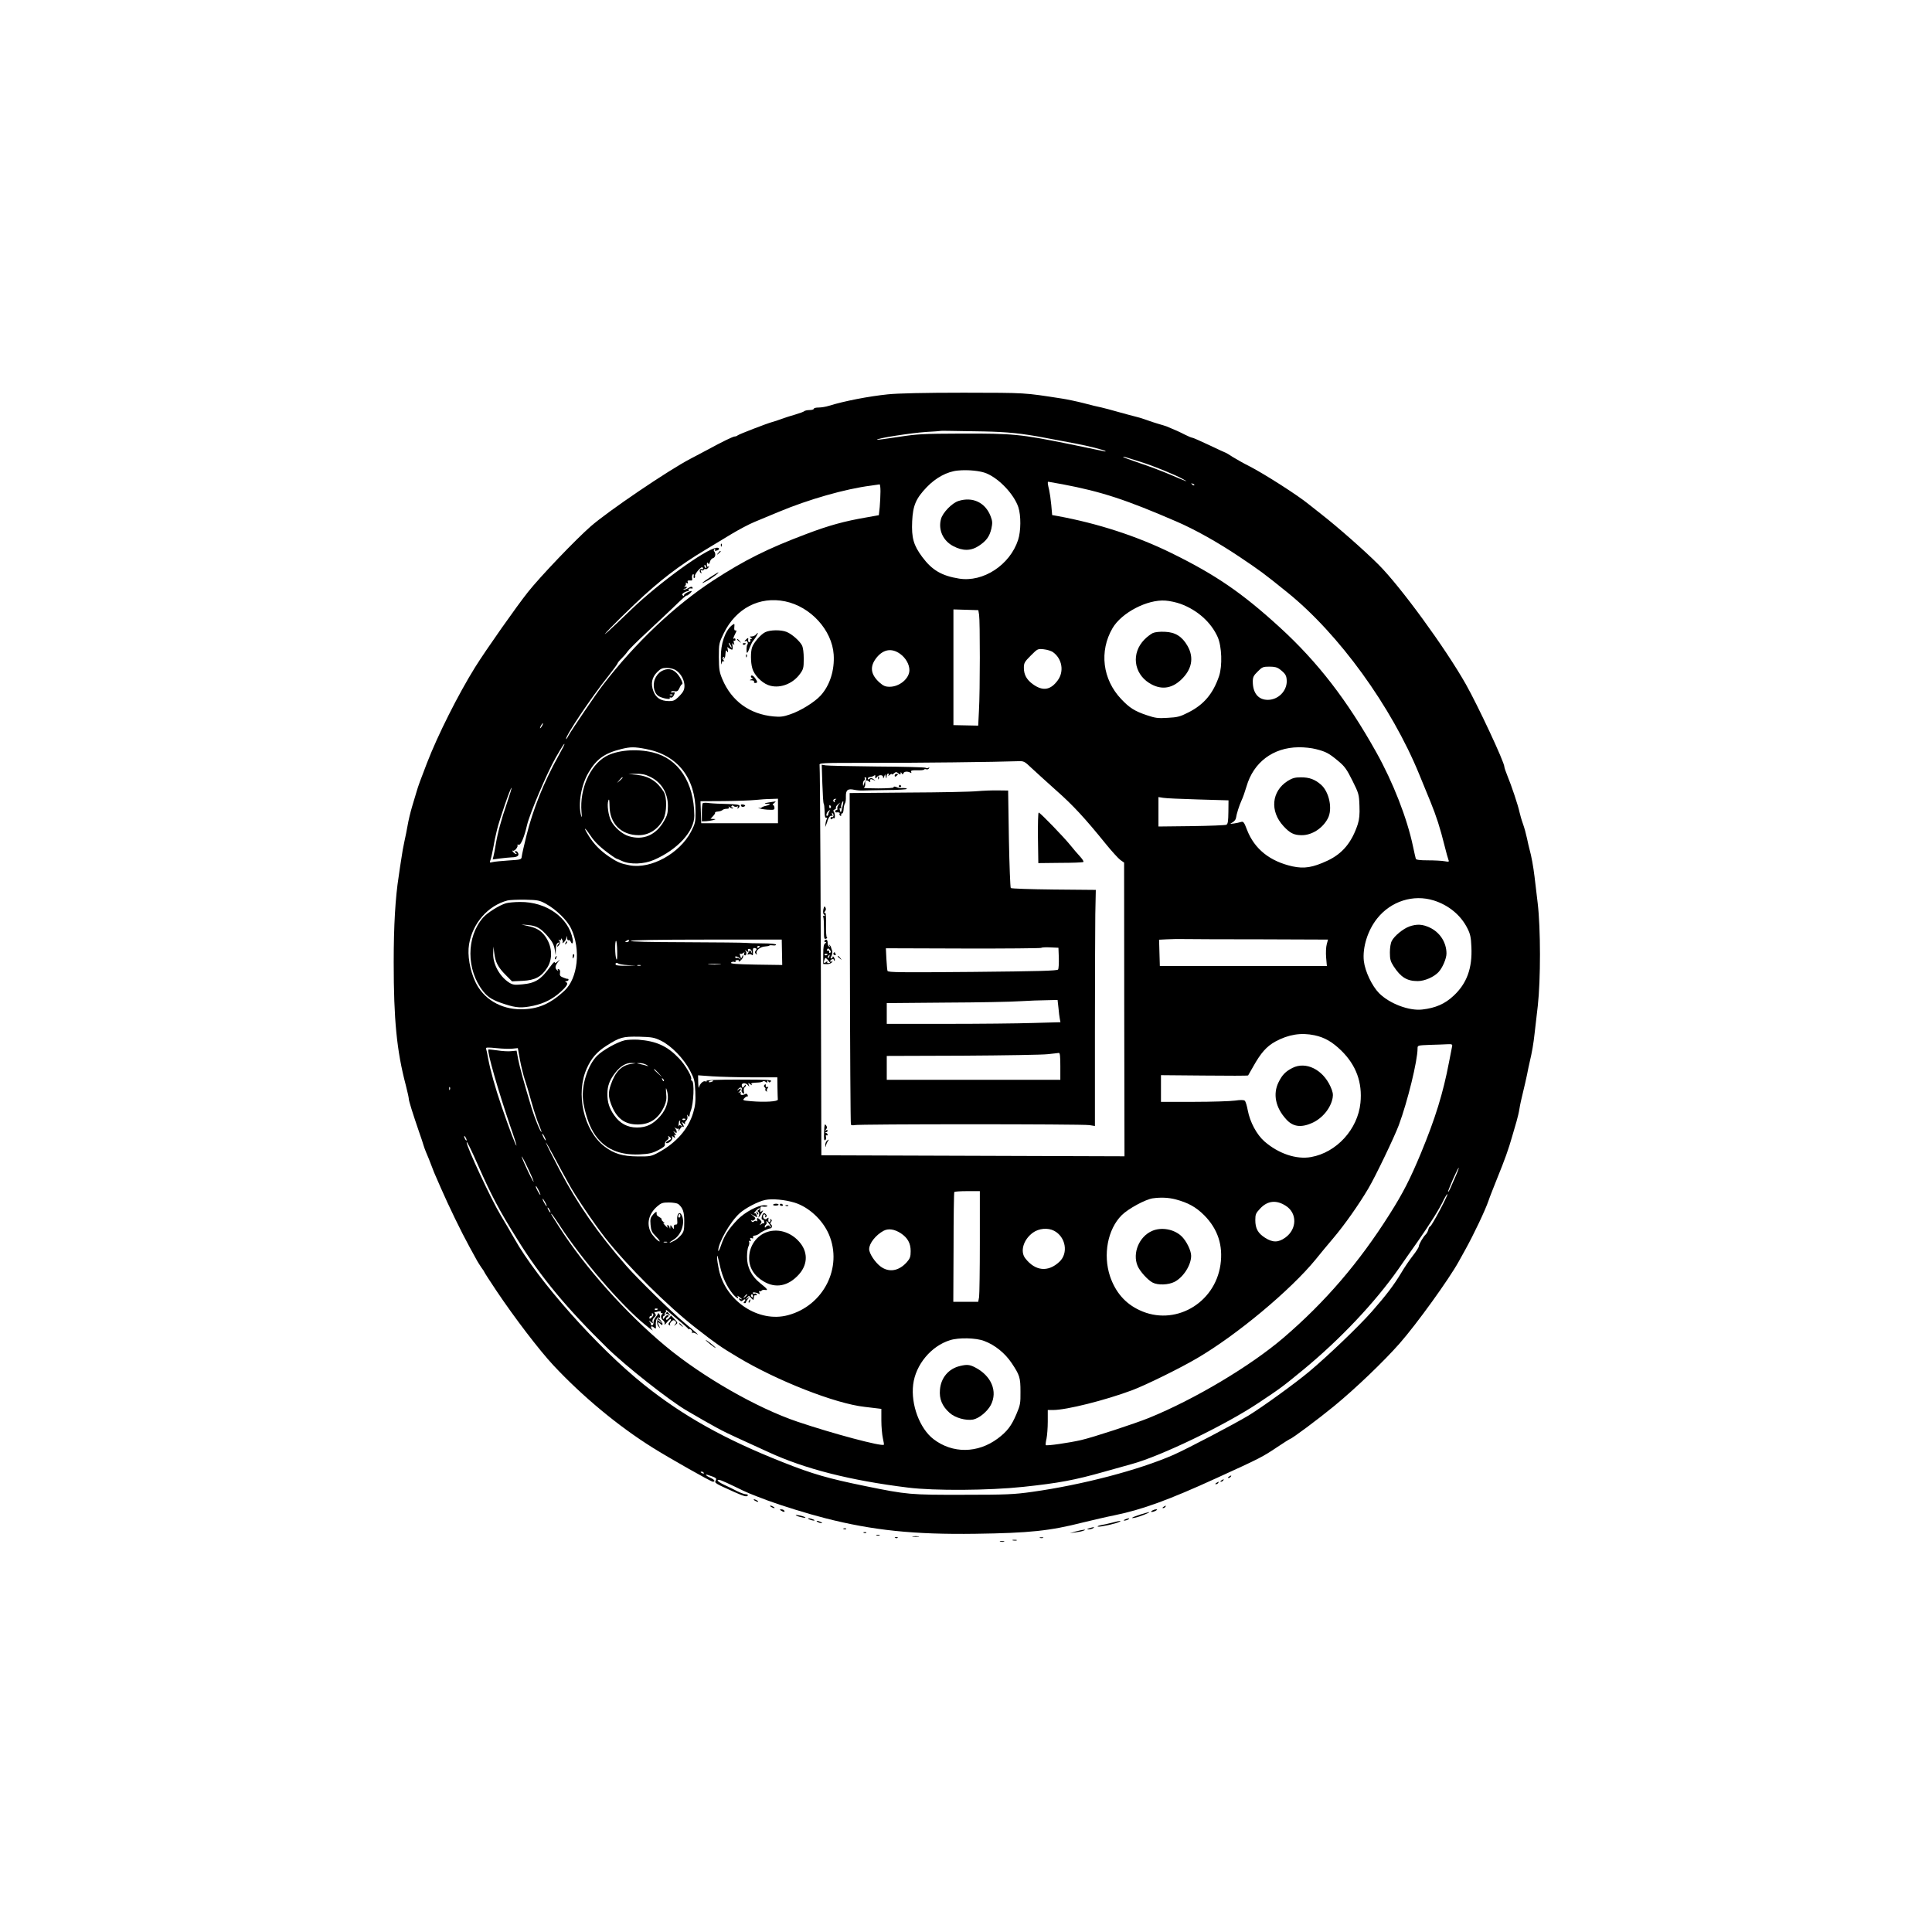 <?xml version="1.0" standalone="no"?>
<!DOCTYPE svg PUBLIC "-//W3C//DTD SVG 20010904//EN"
 "http://www.w3.org/TR/2001/REC-SVG-20010904/DTD/svg10.dtd">
<svg version="1.0" xmlns="http://www.w3.org/2000/svg"
 width="1536pt" height="1536pt" viewBox="0 0 1536 1536"
 preserveAspectRatio="xMidYMid meet">
<g transform="translate(0,1536) scale(0.1,-0.1)"
fill="#000000" stroke="none">
<path d="M7060 12225 c-156 -16 -350 -54 -469 -91 -25 -8 -62 -14 -83 -14 -21
0 -38 -4 -38 -10 0 -5 -15 -10 -33 -10 -18 0 -37 -4 -43 -9 -5 -5 -36 -16 -69
-26 -33 -9 -82 -25 -110 -35 -27 -10 -61 -22 -75 -25 -42 -11 -264 -97 -275
-106 -5 -5 -15 -9 -23 -9 -14 0 -102 -43 -212 -103 -36 -19 -99 -53 -140 -74
-177 -92 -657 -418 -794 -538 -121 -106 -400 -398 -497 -520 -89 -111 -340
-468 -422 -600 -135 -217 -297 -540 -382 -760 -49 -126 -72 -189 -82 -225 -6
-19 -22 -73 -36 -120 -14 -47 -30 -114 -36 -150 -6 -36 -18 -94 -26 -130 -8
-36 -19 -96 -24 -135 -6 -38 -16 -101 -21 -140 -27 -170 -40 -394 -40 -686 0
-457 24 -703 96 -976 13 -51 24 -100 24 -109 0 -17 32 -118 82 -264 17 -47 32
-94 35 -105 3 -11 12 -36 20 -55 8 -19 18 -44 23 -55 4 -11 15 -39 24 -62 8
-23 25 -64 37 -90 12 -26 27 -61 34 -78 62 -142 160 -345 227 -467 28 -51 56
-102 62 -113 6 -11 21 -34 33 -52 13 -17 23 -33 23 -35 0 -3 43 -70 96 -149
144 -215 342 -474 454 -594 231 -247 516 -484 790 -655 129 -81 463 -270 477
-270 24 0 13 17 -17 30 -33 14 -52 33 -23 24 67 -22 73 -26 63 -45 -11 -19 -8
-21 150 -92 77 -34 97 -39 105 -27 3 6 -3 10 -14 10 -12 0 -42 11 -69 24 -26
14 -73 37 -104 51 -32 15 -55 31 -53 36 7 10 24 4 141 -52 102 -50 108 -52
259 -109 111 -41 317 -105 455 -140 379 -97 708 -131 1195 -124 431 6 591 23
855 90 74 18 189 45 255 58 218 45 429 122 805 294 353 161 366 168 487 249
52 35 97 63 99 63 13 0 226 159 349 260 172 141 397 357 522 499 137 156 392
510 470 651 11 19 34 61 51 92 68 122 161 318 186 392 8 25 40 105 69 178 61
150 90 231 119 333 11 39 27 93 35 120 8 28 19 73 23 100 4 28 17 86 28 130
11 44 25 107 32 140 6 33 16 78 21 100 19 79 31 151 39 225 5 41 16 143 26
225 23 205 23 614 -1 815 -10 80 -21 174 -25 210 -9 77 -26 170 -39 214 -5 17
-14 58 -21 91 -7 33 -21 85 -32 115 -11 30 -23 73 -28 95 -10 50 -64 211 -96
288 -13 32 -24 64 -24 71 0 37 -210 486 -306 656 -163 288 -519 776 -694 951
-110 110 -323 298 -459 404 -35 28 -78 61 -95 75 -87 72 -360 246 -476 305
-41 20 -98 53 -128 71 -29 19 -54 34 -56 34 -2 0 -61 27 -130 60 -70 33 -131
60 -137 60 -6 0 -32 11 -58 24 -41 21 -75 37 -146 66 -11 4 -40 13 -65 20 -25
7 -70 22 -100 33 -30 11 -71 23 -90 27 -19 5 -78 20 -130 35 -52 15 -113 31
-135 36 -22 4 -85 19 -140 34 -55 14 -131 30 -170 36 -311 48 -279 46 -785 47
-311 0 -526 -5 -600 -13z m760 -295 c190 -4 301 -15 485 -50 88 -17 198 -37
245 -46 96 -18 232 -52 240 -61 3 -3 -6 -3 -20 1 -14 3 -137 29 -275 57 -381
77 -444 83 -845 82 -318 -1 -358 -4 -509 -27 -91 -14 -166 -24 -168 -22 -10
10 268 54 392 62 61 3 111 7 112 8 2 2 45 1 343 -4z m1248 -242 c103 -32 274
-102 337 -137 53 -29 33 -22 -105 37 -63 27 -172 68 -242 91 -71 24 -128 45
-128 48 0 5 3 4 138 -39z m-1224 -92 c102 -43 218 -167 252 -268 22 -67 21
-191 -2 -261 -65 -199 -278 -338 -469 -307 -138 22 -215 67 -293 172 -69 93
-86 151 -80 284 6 125 29 180 116 271 72 75 162 124 247 132 80 8 181 -2 229
-23z m603 -86 c311 -59 504 -122 908 -297 146 -63 328 -165 498 -279 164 -110
193 -131 381 -283 411 -331 829 -908 1050 -1449 24 -59 64 -156 89 -217 47
-116 75 -202 112 -350 12 -49 26 -99 30 -109 8 -18 5 -19 -31 -13 -21 4 -81 7
-132 7 -65 0 -94 4 -96 13 -2 6 -12 50 -22 97 -47 225 -159 511 -292 749 -232
415 -465 717 -768 994 -300 274 -509 417 -859 589 -276 136 -589 237 -905 295
l-45 8 -7 80 c-4 44 -12 98 -17 120 -11 44 -14 65 -7 65 3 0 54 -9 113 -20z
m1048 -8 c-3 -3 -11 0 -18 7 -9 10 -8 11 6 5 10 -3 15 -9 12 -12z m-2495 -49
c0 -32 -3 -88 -6 -124 l-7 -65 -101 -18 c-170 -29 -298 -64 -474 -131 -311
-117 -492 -208 -742 -370 -305 -199 -620 -497 -876 -830 -53 -68 -251 -361
-273 -401 -11 -22 -20 -34 -21 -29 -1 30 206 338 337 501 40 51 73 96 73 100
0 5 15 23 32 39 17 17 38 41 47 55 9 14 79 84 156 155 77 72 168 157 202 190
79 77 113 107 113 100 0 -2 9 3 20 12 30 26 24 32 -14 14 -18 -9 -31 -20 -28
-25 3 -5 -1 -6 -8 -1 -10 6 -9 11 5 22 11 7 25 13 33 13 7 0 10 5 7 10 -6 9 8
14 28 11 5 -1 5 3 2 9 -5 8 -15 6 -32 -5 -13 -9 -30 -14 -36 -11 -7 2 -4 5 6
5 9 1 17 6 17 12 0 5 -6 7 -12 3 -10 -6 -10 -5 -1 8 7 8 9 19 5 23 -4 5 -1 4
7 0 10 -6 13 -4 9 7 -5 11 0 14 16 13 19 -2 22 1 18 20 -2 12 1 26 7 29 6 4 8
-2 6 -14 -2 -11 0 -18 6 -15 5 4 7 10 4 15 -6 10 42 70 56 70 5 0 9 -5 9 -11
0 -5 -4 -8 -9 -4 -15 9 -25 -15 -12 -28 9 -9 10 -7 5 7 -5 13 -4 17 4 12 6 -3
13 -2 17 4 4 6 10 8 15 5 4 -3 14 3 21 12 10 12 10 14 2 9 -9 -5 -13 0 -13 16
0 17 3 19 9 10 6 -10 10 -8 15 11 3 13 14 27 24 29 20 6 25 35 10 55 -6 7 -4
14 3 19 8 5 9 3 4 -5 -5 -9 -2 -12 10 -9 28 5 29 26 1 23 -85 -10 -457 -279
-676 -490 -80 -77 -163 -156 -185 -175 -87 -78 61 75 210 216 201 191 355 308
565 434 52 32 144 87 205 124 60 36 143 80 185 97 41 17 127 53 190 79 239
100 530 183 734 209 33 5 64 9 69 10 4 0 7 -25 7 -56z m-1386 -599 c3 -8 2
-12 -4 -9 -6 3 -10 10 -10 16 0 14 7 11 14 -7z m628 -275 c203 -42 373 -229
386 -423 8 -124 -30 -244 -103 -325 -48 -53 -162 -124 -245 -151 -51 -18 -78
-21 -129 -16 -190 17 -335 122 -408 296 -24 57 -27 78 -28 175 0 108 1 112 39
190 97 199 284 296 488 254z m3144 -20 c134 -49 243 -147 295 -264 33 -75 38
-229 11 -310 -48 -141 -121 -227 -244 -289 -66 -34 -87 -39 -165 -43 -77 -5
-98 -2 -166 21 -96 32 -138 59 -203 128 -149 157 -176 381 -69 564 72 123 277
230 421 219 33 -2 87 -14 120 -26z m-1602 -87 c8 -49 8 -607 -1 -760 l-6 -121
-98 2 -99 2 0 460 0 460 99 -3 99 -3 6 -37z m589 -298 c71 -52 88 -152 37
-222 -57 -79 -119 -89 -198 -32 -50 36 -72 76 -72 131 0 38 6 48 55 97 54 54
55 55 103 50 27 -3 61 -13 75 -24z m-1216 -13 c44 -32 73 -83 73 -129 0 -66
-78 -132 -157 -132 -35 0 -50 7 -82 35 -71 65 -78 128 -20 199 54 65 120 75
186 27z m3019 -123 c45 -35 53 -50 54 -94 0 -79 -68 -147 -149 -148 -76 -1
-121 53 -121 145 0 35 6 48 39 80 35 36 43 39 93 39 42 0 62 -5 84 -22z
m-4807 -4 c58 -34 90 -120 63 -169 -5 -11 -24 -33 -42 -50 -25 -24 -40 -30
-73 -29 -64 1 -102 26 -122 78 -23 60 -13 110 30 153 27 27 41 33 75 33 23 0
54 -7 69 -16z m-1059 -444 c-6 -11 -13 -20 -16 -20 -2 0 0 9 6 20 6 11 13 20
16 20 2 0 0 -9 -6 -20z m129 -241 c-116 -209 -202 -424 -254 -634 -19 -77 -36
-151 -37 -165 -3 -24 -6 -25 -105 -31 -55 -4 -113 -9 -127 -13 -24 -6 -25 -5
-16 19 5 13 14 55 21 92 6 38 19 102 30 145 21 86 109 341 116 335 2 -3 -15
-58 -37 -123 -46 -133 -74 -239 -89 -329 -5 -33 -13 -73 -17 -89 l-7 -29 59 8
c32 4 75 8 94 9 44 1 61 14 47 38 -6 9 -15 14 -20 11 -5 -3 -3 -9 4 -14 8 -5
9 -9 3 -9 -6 0 -18 8 -25 17 -8 10 -9 14 -2 10 13 -8 45 31 37 45 -3 4 2 5 10
2 16 -6 44 60 66 156 22 93 159 416 227 535 49 85 67 114 71 110 2 -1 -20 -45
-49 -96z m698 56 c250 -48 393 -230 393 -500 0 -81 -3 -92 -36 -157 -92 -174
-317 -298 -486 -268 -73 14 -98 24 -168 71 -66 45 -118 97 -159 163 -46 74
-37 77 12 5 37 -57 86 -102 174 -164 15 -11 30 -20 33 -21 3 0 23 -9 45 -19
65 -30 175 -26 255 9 188 82 321 228 320 352 -2 264 -126 453 -330 502 -133
32 -287 18 -376 -33 -125 -73 -206 -260 -191 -439 4 -40 3 -51 -3 -31 -25 95
0 243 59 343 63 108 128 154 261 187 73 18 104 18 197 0z m5326 -1 c79 -20
103 -33 176 -94 52 -43 68 -66 113 -156 51 -102 53 -111 56 -200 3 -69 -1
-107 -13 -146 -48 -146 -122 -235 -242 -291 -116 -54 -184 -65 -277 -45 -180
40 -303 138 -362 291 -23 61 -29 68 -48 62 -11 -4 -37 -9 -56 -12 -34 -4 -34
-4 -11 9 13 7 25 22 27 33 5 34 25 98 44 140 11 22 28 72 40 112 55 192 211
310 414 312 43 1 106 -6 139 -15z m-2260 -152 c34 -32 122 -111 194 -176 132
-116 229 -221 394 -425 47 -58 100 -116 116 -128 l30 -21 1 -1168 2 -1167
-1205 4 -1205 4 -1 435 c-3 1378 -9 2648 -13 2665 -5 20 0 20 392 20 350 -1
1032 7 1180 13 53 2 55 1 115 -56z m-3038 -66 c92 -43 145 -128 145 -233 0
-57 -5 -76 -30 -119 -65 -114 -165 -157 -281 -122 -51 15 -114 70 -140 120
-23 46 -35 132 -22 165 6 15 8 2 9 -45 1 -140 93 -232 232 -232 81 0 153 46
195 125 29 54 31 177 3 221 -53 84 -118 124 -216 134 l-65 7 60 1 c44 1 73 -4
110 -22z m-215 -9 c0 -2 -10 -12 -22 -23 l-23 -19 19 23 c18 21 26 27 26 19z
m4576 -173 l241 -7 -1 -93 c-1 -73 -4 -95 -16 -101 -8 -4 -133 -9 -277 -11
l-263 -3 0 117 0 117 38 -6 c20 -4 145 -9 278 -13z m-3341 -92 l0 -97 -305 0
-305 0 -3 88 -3 87 183 1 c101 1 215 5 253 9 39 4 95 8 125 8 l55 2 0 -98z
m5214 -711 c118 -37 215 -117 267 -221 23 -45 29 -72 32 -149 8 -168 -36 -290
-142 -388 -68 -64 -143 -97 -249 -109 -104 -12 -259 46 -343 130 -56 57 -111
172 -121 255 -12 107 30 244 106 339 109 137 287 194 450 143z m-7060 -26 c83
-46 170 -130 202 -198 78 -165 53 -395 -53 -493 -115 -107 -212 -148 -348
-148 -160 0 -298 83 -361 218 -44 94 -64 213 -50 298 28 168 150 308 306 349
17 4 80 7 140 6 101 -2 114 -5 164 -32z m5693 -283 l526 -2 -10 -37 c-6 -21
-8 -68 -5 -105 l6 -68 -664 0 -664 0 -3 105 -3 104 60 3 c33 2 98 3 145 2 47
-1 322 -2 612 -2z m-5032 -12 c0 -5 -8 -10 -17 -10 -15 0 -16 2 -3 10 19 12
20 12 20 0z m1217 -91 l2 -101 -209 3 c-161 3 -206 7 -198 16 5 6 17 9 25 6 9
-4 14 -2 10 3 -3 6 3 11 14 11 12 1 17 -2 12 -10 -3 -7 3 -3 15 7 12 11 22 26
21 35 0 12 -3 11 -9 -4 -5 -11 -9 -17 -9 -13 -1 3 -4 15 -8 25 -3 10 -3 15 2
11 4 -4 15 -2 23 5 11 8 14 8 9 0 -4 -6 -3 -14 2 -17 14 -9 21 20 8 35 -8 8
-5 8 7 -1 18 -13 19 -13 14 2 -5 11 -2 15 10 14 9 -2 18 -11 19 -22 3 -17 2
-17 -5 -2 -7 16 -8 16 -21 -3 -11 -19 -11 -21 2 -16 8 3 19 1 25 -5 7 -7 10 1
8 24 -1 29 2 34 17 30 14 -3 15 -7 6 -19 -9 -11 -9 -17 0 -26 10 -9 11 -9 6 4
-8 21 29 52 65 54 16 1 32 4 36 7 3 4 17 4 30 2 13 -2 24 0 24 6 0 5 -43 10
-107 10 -60 0 -121 2 -138 4 -16 2 -229 4 -473 5 -293 1 -441 4 -437 11 4 6
216 10 603 10 l597 0 2 -101z m-1310 8 c1 -54 -1 -75 -7 -62 -11 25 -13 145
-2 145 4 0 8 -37 9 -83z m1133 39 c0 -3 -4 -8 -10 -11 -5 -3 -10 -1 -10 4 0 6
5 11 10 11 6 0 10 -2 10 -4z m-157 -96 c10 -12 9 -12 -4 -2 -9 6 -18 9 -21 6
-3 -3 -9 -1 -12 4 -9 15 22 8 37 -8z m-893 -53 l65 -3 -77 -2 c-42 -1 -79 2
-82 7 -8 13 6 22 18 11 7 -5 41 -11 76 -13z m733 6 c-24 -2 -62 -2 -85 0 -24
2 -5 4 42 4 47 0 66 -2 43 -4z m-630 -10 c-7 -2 -19 -2 -25 0 -7 3 -2 5 12 5
14 0 19 -2 13 -5z m5359 -554 c80 -17 141 -53 212 -122 118 -116 168 -253 152
-415 -21 -210 -190 -395 -393 -431 -116 -21 -259 27 -371 125 -61 54 -114 152
-132 247 -7 37 -17 71 -24 76 -8 7 -35 7 -76 1 -36 -5 -183 -10 -327 -10
l-263 0 0 106 0 106 344 -3 c190 -2 346 -2 349 1 2 3 20 34 40 70 61 109 106
160 176 199 105 57 205 73 313 50z m-5197 -43 c82 -40 180 -141 230 -236 36
-69 39 -83 43 -170 3 -77 0 -110 -17 -167 -39 -130 -134 -238 -275 -315 -58
-31 -66 -33 -166 -32 -121 1 -187 21 -264 79 -166 127 -232 421 -140 623 35
78 80 130 154 177 108 69 130 75 260 73 104 -3 121 -6 175 -32z m6290 -43 c-2
-10 -13 -67 -25 -128 -47 -247 -109 -447 -224 -725 -85 -204 -142 -316 -248
-483 -243 -385 -512 -698 -843 -982 -264 -226 -709 -491 -1071 -638 -111 -45
-446 -155 -539 -176 -95 -22 -276 -48 -281 -40 -2 4 0 27 6 51 5 24 10 85 10
136 l0 92 43 0 c105 0 413 77 627 157 107 40 382 175 516 254 317 185 744 542
943 785 36 45 99 121 140 169 90 106 204 268 279 395 56 94 207 409 243 505
70 189 149 511 149 610 0 24 1 24 98 28 53 1 116 4 139 5 34 2 41 -1 38 -15z
m-7469 -20 l41 4 17 -95 c10 -52 27 -120 37 -151 11 -31 36 -114 55 -185 20
-71 47 -153 60 -182 13 -30 21 -54 19 -54 -9 0 -53 107 -79 192 -58 191 -95
327 -107 389 l-12 66 -42 -4 c-22 -3 -72 0 -110 6 -38 5 -71 9 -72 7 -13 -13
78 -329 176 -616 28 -79 49 -146 47 -148 -5 -4 -57 133 -117 308 -53 155 -90
287 -109 389 -6 34 -13 68 -16 75 -4 9 15 10 83 3 48 -5 106 -7 129 -4z m1901
-228 l203 0 1 -82 c1 -46 2 -89 3 -95 1 -16 -107 -22 -211 -13 -68 6 -71 7
-55 24 9 10 20 16 24 14 4 -2 5 3 2 11 -3 9 -11 13 -17 9 -22 -13 -45 -10 -39
5 4 11 1 13 -9 7 -11 -6 -12 -5 -1 6 18 20 15 33 -5 18 -16 -13 -17 -12 -4 3
15 20 35 14 27 -7 -3 -8 1 -19 9 -25 11 -9 13 -7 9 14 -2 13 0 28 6 31 5 3 10
11 10 18 0 6 -6 3 -13 -8 -13 -17 -14 -17 -19 2 -7 25 30 29 49 5 12 -15 12
-15 6 3 -6 18 -5 19 12 5 11 -9 16 -10 11 -2 -7 12 -5 13 56 16 15 1 30 5 34
9 4 4 13 2 21 -4 10 -9 13 -8 13 2 0 11 2 11 9 1 6 -10 10 -10 20 1 10 12 -26
14 -253 14 -177 0 -263 -4 -259 -10 4 -6 0 -8 -9 -4 -18 6 -43 -18 -51 -48 -2
-11 -5 6 -6 38 l-1 58 113 -8 c61 -4 203 -8 314 -8z m-307 -29 c0 -2 -9 -6
-20 -9 -11 -3 -18 -1 -14 4 5 9 34 13 34 5z m-2093 -68 c-3 -8 -6 -5 -6 6 -1
11 2 17 5 13 3 -3 4 -12 1 -19z m762 -403 c0 -5 -6 1 -14 15 -8 14 -14 30 -14
35 0 6 6 -1 14 -15 8 -14 14 -29 14 -35z m-629 0 c0 -5 -5 -3 -10 5 -5 8 -10
20 -10 25 0 6 5 3 10 -5 5 -8 10 -19 10 -25z m91 -200 c104 -236 168 -358 315
-593 183 -294 389 -543 713 -860 146 -143 489 -413 626 -494 215 -126 290
-167 408 -220 72 -33 184 -84 247 -113 288 -133 648 -225 1110 -282 209 -26
642 -23 915 6 282 30 407 53 647 121 79 22 177 50 218 61 231 63 743 310 1005
485 179 119 193 130 355 263 296 244 571 535 761 806 34 50 104 149 154 220
98 141 168 252 204 328 13 26 26 46 28 43 7 -7 -126 -256 -136 -256 -5 0 -12
-11 -15 -24 -3 -14 -12 -31 -20 -39 -22 -21 -56 -80 -56 -96 0 -7 -21 -41 -48
-75 -26 -33 -68 -95 -92 -136 -59 -98 -119 -177 -234 -308 -105 -119 -351
-354 -498 -477 -115 -96 -371 -281 -482 -349 -117 -70 -483 -262 -595 -312
-276 -121 -726 -239 -1126 -295 -142 -20 -203 -23 -545 -23 -423 -1 -447 1
-780 69 -294 60 -420 96 -654 189 -464 183 -796 369 -1107 618 -371 297 -843
828 -1030 1161 -28 50 -78 135 -110 188 -74 123 -270 544 -269 577 1 13 32
-50 91 -183z m721 -147 c52 -96 200 -314 287 -426 177 -226 500 -547 726 -722
158 -123 198 -151 329 -229 312 -188 779 -371 1010 -396 28 -3 70 -8 92 -11
l41 -5 0 -92 c0 -51 6 -114 12 -141 6 -27 10 -50 8 -52 -16 -16 -406 88 -687
183 -323 109 -757 358 -1049 601 -315 262 -639 625 -842 942 -71 111 -71 110
-65 110 3 0 31 -39 62 -87 175 -271 493 -641 684 -796 41 -34 67 -52 57 -41
-21 25 -10 40 13 19 15 -13 16 -11 14 23 -2 38 12 66 27 56 5 -3 8 3 6 13 -2
18 -16 30 -18 16 0 -5 -8 -17 -18 -28 -9 -11 -16 -29 -16 -41 1 -12 -4 -21
-11 -21 -8 0 -12 3 -9 5 3 3 -1 12 -8 21 -11 14 -10 15 7 1 18 -14 19 -13 14
2 -4 9 1 23 13 34 15 13 16 20 7 31 -6 8 -7 13 -2 12 5 -1 11 0 14 1 19 7 39
7 34 -1 -3 -5 1 -9 8 -9 8 0 9 -3 3 -8 -15 -11 -12 -36 7 -50 10 -7 15 -20 11
-30 -3 -9 5 -2 19 15 14 18 28 30 31 26 4 -3 0 -14 -9 -24 -12 -14 -13 -18 -2
-25 7 -4 10 -3 5 1 -4 5 0 17 9 27 13 14 20 15 31 7 11 -10 11 -15 1 -28 -12
-14 -11 -15 5 -2 17 13 16 16 -10 43 l-28 29 -17 -21 c-9 -11 -19 -16 -22 -11
-4 5 1 14 10 19 10 6 13 12 6 16 -6 3 -18 -4 -26 -16 -13 -18 -16 -19 -16 -5
0 9 5 17 11 17 5 0 8 4 4 9 -3 5 -1 12 5 16 6 4 7 12 4 18 -4 7 4 3 17 -9 13
-11 53 -45 89 -75 36 -30 68 -58 72 -64 4 -5 8 -6 8 -2 0 4 6 2 14 -5 8 -7 11
-17 8 -23 -3 -5 -1 -7 3 -2 5 4 20 0 34 -9 25 -15 1 7 -98 90 -98 81 -378 356
-460 450 -231 265 -389 493 -530 761 -61 116 -111 215 -111 221 0 5 29 -45 64
-111 35 -66 88 -164 118 -217z m-317 107 c26 -55 42 -95 36 -90 -5 6 -31 55
-56 110 -26 55 -42 96 -36 90 5 -5 31 -55 56 -110z m7372 -36 c-13 -30 -32
-73 -42 -96 -10 -24 -20 -41 -23 -39 -2 2 16 47 39 100 24 53 44 94 46 92 2
-2 -7 -28 -20 -57z m-7293 -126 c9 -18 14 -33 12 -33 -6 0 -36 55 -36 66 0 11
5 3 24 -33z m3506 -405 c0 -222 -3 -420 -6 -440 l-7 -38 -99 0 -99 0 2 433 c0
237 3 435 6 440 2 4 49 7 104 7 l99 0 0 -402z m1555 337 c101 -27 163 -61 229
-127 108 -109 151 -240 129 -393 -45 -311 -368 -492 -644 -361 -114 53 -191
143 -234 269 -57 172 -19 374 93 486 51 51 189 126 247 134 66 9 124 6 180 -8z
m-5010 -25 c9 -16 13 -30 11 -30 -3 0 -12 14 -21 30 -9 17 -13 30 -11 30 3 0
12 -13 21 -30z m1981 -1 c114 -35 224 -137 274 -253 112 -262 -43 -567 -325
-642 -233 -63 -497 111 -550 363 -8 38 -14 79 -14 93 1 30 2 26 24 -70 19 -83
52 -156 97 -212 27 -35 59 -54 42 -25 -5 7 -1 7 12 -3 29 -22 30 -24 10 -16
-16 5 -17 4 -6 -9 9 -11 16 -13 24 -5 16 16 30 12 16 -5 -7 -8 -10 -15 -6 -15
3 0 8 0 11 0 3 0 5 3 6 8 0 4 8 16 17 27 16 19 16 19 -3 5 -19 -14 -19 -14 -5
4 14 17 15 17 32 -4 10 -12 19 -17 19 -11 4 32 6 36 18 33 7 -1 10 2 6 8 -3 6
-10 8 -15 5 -5 -3 -11 -1 -15 4 -6 11 28 7 47 -5 8 -5 9 -2 5 10 -4 9 -3 14 2
11 5 -3 12 -1 16 4 3 5 15 8 26 6 30 -6 20 8 -37 53 -69 55 -106 128 -105 211
0 33 5 70 11 81 6 12 9 28 6 36 -4 10 -2 12 6 8 8 -5 9 -2 5 10 -6 14 -3 17 9
12 11 -4 15 -2 11 7 -3 8 3 14 15 14 11 1 28 9 37 17 16 14 67 38 85 40 14 1
18 23 6 31 -8 5 -8 10 0 20 8 10 8 15 -1 21 -7 4 -9 3 -5 -4 3 -6 2 -13 -4
-17 -10 -6 -15 8 -10 30 1 6 -4 4 -11 -2 -9 -9 -16 -9 -25 -2 -14 12 -7 42 7
33 5 -3 6 -10 3 -16 -4 -7 -2 -8 5 -4 9 6 9 11 0 22 -7 9 -16 11 -21 6 -13
-13 -18 -52 -6 -49 6 1 12 -6 13 -16 2 -11 1 -16 -2 -13 -4 3 -13 0 -22 -7
-14 -10 -14 -10 -4 4 11 13 9 19 -7 34 -19 17 -25 14 -20 -10 1 -5 -2 -7 -6
-3 -4 4 -13 3 -20 -3 -9 -7 -14 -6 -20 3 -4 7 -4 10 1 6 4 -4 15 -3 22 4 12
10 11 15 -9 31 l-23 19 28 -16 c29 -17 31 -17 21 8 -3 9 -11 13 -18 9 -6 -3 0
6 13 20 14 15 27 24 30 21 3 -3 -1 -9 -8 -13 -10 -6 -10 -10 -2 -16 7 -4 9
-16 5 -28 -8 -25 -5 -23 21 18 14 23 15 27 3 17 -14 -11 -16 -9 -14 13 1 21 5
26 23 22 12 -2 27 -1 33 3 6 4 -4 7 -22 8 -52 1 -156 -55 -214 -114 -72 -75
-105 -126 -131 -203 -12 -36 -23 -56 -23 -44 0 63 95 229 170 297 47 42 146
94 204 106 55 12 156 2 232 -21z m3907 -26 c91 -58 89 -185 -4 -252 -55 -40
-100 -41 -161 -2 -57 36 -78 74 -78 141 0 45 4 55 38 91 59 64 130 71 205 22z
m-4831 15 c37 -31 48 -62 48 -139 0 -69 -3 -81 -26 -109 -15 -17 -39 -37 -55
-45 -46 -24 -48 -17 -3 10 62 37 94 138 63 196 -17 32 -40 6 -35 -41 3 -30 0
-37 -13 -36 -10 1 -15 -6 -14 -19 1 -20 1 -20 -13 -1 -14 20 -14 20 -15 0 -1
-16 -2 -17 -6 -1 -2 9 -9 17 -14 17 -6 0 -7 -4 -4 -10 11 -18 -1 -11 -21 12
-13 14 -14 19 -4 14 8 -4 6 0 -5 9 -11 9 -18 18 -15 21 3 3 -5 11 -17 17 -12
7 -22 15 -22 20 -1 4 -1 13 -1 20 0 6 -12 -1 -26 -17 -23 -26 -26 -36 -22 -83
4 -46 10 -60 43 -93 22 -22 34 -40 29 -40 -13 0 -58 48 -71 75 -34 69 -15 145
51 203 32 28 44 32 94 32 32 0 65 -6 74 -12z m-1022 -48 c6 -11 8 -20 6 -20
-3 0 -10 9 -16 20 -6 11 -8 20 -6 20 3 0 10 -9 16 -20z m1036 -57 c-10 -10
-19 5 -10 18 6 11 8 11 12 0 2 -7 1 -15 -2 -18z m720 -80 c-3 -4 -6 -1 -6 5 0
14 -22 12 -32 -3 -5 -6 -8 -6 -8 2 0 6 4 14 10 18 5 3 6 13 3 23 -3 9 4 4 17
-11 12 -15 20 -31 16 -34z m1036 -48 c54 -36 78 -79 78 -142 0 -44 -5 -58 -30
-87 -63 -71 -141 -85 -208 -36 -44 32 -92 104 -92 139 0 46 52 112 115 146 38
20 86 13 137 -20z m1218 20 c93 -48 116 -179 42 -247 -90 -84 -191 -74 -270
27 -44 55 -16 150 60 205 47 34 118 41 168 15z m-3077 -92 c-7 -2 -19 -2 -25
0 -7 3 -2 5 12 5 14 0 19 -2 13 -5z m637 -417 c0 -2 -8 -10 -17 -17 -16 -13
-17 -12 -4 4 13 16 21 21 21 13z m47 -11 c0 -8 -4 -12 -9 -9 -4 3 -8 9 -8 15
0 5 4 9 8 9 5 0 9 -7 9 -15z m-757 -101 c0 -8 -19 -13 -24 -6 -3 5 1 9 9 9 8
0 15 -2 15 -3z m-36 -43 c3 -4 -3 -16 -13 -25 -14 -13 -18 -14 -18 -2 0 8 5
14 11 13 6 -1 10 4 9 11 -3 14 3 16 11 3z m2630 -212 c85 -31 166 -97 219
-176 64 -96 70 -115 70 -228 1 -91 -2 -107 -32 -177 -39 -93 -74 -139 -149
-195 -159 -118 -358 -121 -510 -5 -110 84 -182 276 -162 435 19 157 143 306
293 352 68 22 207 19 271 -6z m-2229 -1049 c3 -6 -1 -7 -9 -4 -18 7 -21 14 -7
14 6 0 13 -4 16 -10z"/>
<path d="M7620 11377 c-51 -16 -126 -93 -139 -144 -23 -86 17 -173 98 -215 76
-40 141 -39 204 3 59 39 84 73 99 137 9 43 9 58 -6 97 -42 110 -143 158 -256
122z"/>
<path d="M5731 11024 c0 -11 3 -14 6 -6 3 7 2 16 -1 19 -3 4 -6 -2 -5 -13z"/>
<path d="M5709 10963 c-13 -16 -12 -17 4 -4 16 13 21 21 13 21 -2 0 -10 -8
-17 -17z"/>
<path d="M5648 10772 c-74 -48 -86 -63 -23 -28 43 25 98 67 85 65 -3 0 -31
-17 -62 -37z"/>
<path d="M5818 10388 c-54 -45 -89 -148 -87 -257 1 -42 4 -64 6 -48 3 18 9 25
16 20 8 -4 7 -1 -1 9 -10 13 -10 18 -1 24 8 5 10 3 4 -7 -5 -8 -4 -11 1 -6 5
5 9 14 10 20 0 7 2 21 3 32 1 17 3 18 12 5 8 -11 9 -8 5 15 -4 17 -3 25 1 19
4 -6 15 -13 25 -17 13 -5 15 0 12 26 -4 25 -2 29 6 17 9 -12 10 -10 5 9 -4 14
-3 21 2 18 5 -4 10 0 10 8 0 8 -4 12 -9 9 -12 -8 -10 3 7 37 12 22 12 29 3 27
-9 -2 -12 6 -10 25 3 31 2 32 -20 15z m-8 -158 c6 -11 8 -20 6 -20 -3 0 -10 9
-16 20 -6 11 -8 20 -6 20 3 0 10 -9 16 -20z"/>
<path d="M6084 10334 c-35 -17 -89 -79 -104 -119 -13 -34 -13 -120 1 -168 14
-52 71 -112 125 -133 85 -33 194 5 254 88 27 37 30 48 30 120 0 49 -5 89 -14
107 -19 36 -80 90 -122 107 -44 18 -131 17 -170 -2z"/>
<path d="M6010 10315 c-7 -8 -22 -15 -34 -15 -17 0 -18 -2 -6 -10 11 -7 11
-10 2 -10 -7 0 -11 -4 -7 -9 3 -5 1 -12 -5 -16 -9 -6 -15 8 -11 29 1 5 -5 4
-13 -4 -17 -13 -22 -25 -7 -16 10 7 23 -19 13 -28 -8 -8 -10 -66 -2 -66 3 0
12 17 19 38 8 20 19 44 25 52 34 42 58 93 26 55z"/>
<path d="M5860 10276 c0 -2 8 -10 18 -17 15 -13 16 -12 3 4 -13 16 -21 21 -21
13z"/>
<path d="M5906 10238 c3 -5 10 -6 15 -3 13 9 11 12 -6 12 -8 0 -12 -4 -9 -9z"/>
<path d="M5931 10144 c0 -11 3 -14 6 -6 3 7 2 16 -1 19 -3 4 -6 -2 -5 -13z"/>
<path d="M5970 9980 c0 -5 6 -10 13 -11 6 0 3 -4 -8 -9 -19 -8 -19 -9 3 -9 13
-1 20 -5 17 -11 -3 -5 1 -10 9 -10 20 0 20 10 0 38 -16 23 -34 29 -34 12z"/>
<path d="M9165 10327 c-16 -8 -47 -31 -68 -53 -103 -106 -85 -265 39 -344 89
-56 174 -48 251 23 89 82 108 178 54 272 -43 75 -97 109 -180 112 -40 2 -78
-2 -96 -10z"/>
<path d="M5254 10021 c-18 -11 -38 -36 -47 -59 -22 -54 -5 -121 36 -140 35
-17 90 -25 82 -12 -3 6 0 7 8 4 8 -3 18 5 25 20 10 22 9 24 -9 21 -11 -2 -17
0 -14 5 3 5 16 7 29 4 19 -3 27 2 38 26 7 16 16 30 20 30 15 0 -15 62 -44 90
-35 36 -78 39 -124 11z m93 -187 c-3 -3 -12 -4 -19 -1 -8 3 -5 6 6 6 11 1 17
-2 13 -5z"/>
<path d="M10237 9151 c-128 -82 -143 -240 -33 -359 52 -56 83 -72 146 -72 81
0 166 55 207 134 39 74 11 209 -54 267 -50 43 -92 59 -161 59 -47 0 -67 -6
-105 -29z"/>
<path d="M6538 9128 c3 -84 7 -155 11 -158 3 -3 6 -30 7 -60 0 -39 4 -54 13
-52 8 1 10 -2 4 -10 -4 -7 -9 -24 -10 -38 l-2 -25 10 25 c6 14 9 25 8 25 -1 0
3 10 10 23 7 13 17 20 23 16 8 -5 9 -1 4 12 -5 14 -4 16 5 7 12 -12 3 -37 -10
-29 -4 3 -8 -1 -8 -9 0 -10 4 -12 12 -5 7 5 14 8 16 5 10 -9 8 40 -2 51 -6 8
-5 14 6 18 9 3 14 10 11 15 -3 4 4 17 17 27 22 19 22 19 6 -1 -9 -11 -14 -26
-12 -32 3 -7 0 -13 -6 -13 -6 0 -11 -4 -11 -10 0 -5 3 -9 8 -9 19 3 33 -2 27
-10 -3 -5 -1 -13 5 -16 6 -4 9 -1 8 7 -2 7 2 12 7 11 6 -1 11 14 12 34 1 19 6
40 11 46 5 7 8 31 7 55 -1 51 15 64 66 53 19 -4 50 -7 69 -6 19 1 106 3 193 4
86 0 157 5 157 9 0 4 -15 7 -32 7 -18 -1 -37 1 -43 4 -16 9 -35 10 -30 1 3 -4
-53 -8 -123 -8 -70 0 -121 2 -114 5 6 2 12 17 11 31 l-1 27 -8 -25 c-7 -23 -8
-23 -9 -3 -1 12 4 25 9 28 6 4 8 11 5 16 -4 5 -1 9 5 9 7 0 9 -7 6 -17 -4 -10
-4 -14 0 -10 4 4 13 2 21 -5 8 -6 13 -7 12 -2 -4 21 2 24 24 14 21 -11 21 -10
3 4 -14 12 -23 13 -33 5 -9 -8 -13 -8 -13 0 0 6 5 12 10 12 20 3 25 4 38 12 7
5 12 5 11 0 -3 -20 2 -27 10 -14 14 22 51 24 52 3 0 -14 2 -14 8 3 l8 20 5
-20 c5 -18 6 -18 7 3 0 12 6 22 12 22 5 0 7 -6 3 -12 -5 -9 -2 -9 9 1 9 7 17
10 17 6 0 -4 6 -3 13 3 20 17 23 17 40 3 14 -11 17 -11 17 0 0 12 2 12 9 1 7
-11 9 -11 14 1 5 14 34 16 55 4 8 -5 10 -3 6 6 -4 11 6 14 46 13 28 -1 53 1
56 5 3 5 11 6 18 3 8 -3 17 0 22 7 4 8 3 10 -4 5 -7 -4 -17 -4 -24 0 -6 4
-181 9 -387 10 -207 2 -390 6 -407 9 l-31 5 5 -152z m104 -125 c-6 -2 -9 -10
-6 -15 4 -7 2 -8 -5 -4 -13 9 -5 26 12 25 9 0 8 -2 -1 -6z m56 -55 c-11 -51
-14 -55 -21 -28 -3 12 -1 18 5 14 6 -4 8 -1 6 7 -5 13 8 49 16 49 2 0 0 -19
-6 -42z m-93 3 c3 -5 2 -12 -3 -15 -5 -3 -9 1 -9 9 0 17 3 19 12 6z m-12 -43
c-4 -7 -8 -16 -8 -20 0 -14 -15 -21 -15 -7 0 8 5 20 12 27 16 16 21 15 11 0z"/>
<path d="M7113 9193 c0 -9 4 -10 14 -2 7 6 13 12 13 14 0 1 -6 2 -13 2 -8 0
-14 -6 -14 -14z"/>
<path d="M6981 9174 c0 -11 3 -14 6 -6 3 7 2 16 -1 19 -3 4 -6 -2 -5 -13z"/>
<path d="M7146 9112 c-3 -5 1 -9 9 -9 8 0 12 4 9 9 -3 4 -7 8 -9 8 -2 0 -6 -4
-9 -8z"/>
<path d="M7770 9070 c-47 -5 -294 -10 -550 -11 l-465 -4 2 -1313 c1 -722 5
-1317 8 -1323 4 -5 16 -7 27 -4 26 9 1812 9 1869 0 l44 -7 0 744 c0 409 2 831
3 938 l4 195 -334 3 c-183 2 -337 7 -342 12 -4 4 -11 181 -15 392 l-6 383 -80
1 c-44 1 -118 -2 -165 -6z m648 -1325 c1 -44 -1 -86 -6 -93 -7 -10 -152 -14
-680 -19 -574 -5 -672 -4 -676 8 -3 8 -6 51 -9 97 l-4 83 614 -2 c338 -1 617
2 621 5 3 4 36 6 72 4 l65 -3 3 -80z m-3 -397 c3 -35 8 -75 11 -89 l5 -26
-218 -6 c-120 -4 -431 -7 -690 -7 l-473 0 0 83 0 82 468 4 c257 1 523 6 592
11 69 4 164 8 212 8 l86 2 7 -62z m15 -465 l0 -108 -690 0 -690 0 0 95 0 95
603 2 c331 2 636 7 677 12 41 4 81 9 88 10 9 1 12 -26 12 -106z"/>
<path d="M8252 8699 l3 -201 174 2 c96 0 178 3 184 7 5 3 -7 22 -25 42 -19 20
-54 61 -78 91 -54 67 -241 260 -252 260 -5 0 -7 -90 -6 -201z"/>
<path d="M6546 8129 c-4 -22 -2 -35 6 -41 10 -6 10 -8 0 -8 -7 0 -10 -5 -7
-11 4 -5 6 -48 6 -94 -1 -75 1 -84 16 -78 9 4 13 8 7 10 -5 2 -8 47 -7 103 1
75 -1 98 -10 93 -7 -4 -7 0 1 10 9 11 11 21 4 33 -7 13 -10 10 -16 -17z"/>
<path d="M6555 7880 c-3 -5 0 -10 7 -10 9 0 9 -3 -2 -10 -11 -7 -15 -29 -15
-87 l0 -77 28 -1 c15 -1 33 5 40 13 9 13 9 14 0 8 -7 -4 -13 -3 -13 2 0 6 7
12 15 16 8 3 15 0 15 -6 0 -6 3 -9 6 -5 3 3 1 14 -5 24 -6 10 -11 12 -11 6 0
-7 -5 -13 -11 -13 -6 0 -7 5 -2 13 11 18 13 40 6 57 -3 8 -7 18 -7 22 -1 3 -5
10 -10 15 -5 5 -6 2 -1 -6 5 -9 4 -12 -3 -7 -7 4 -12 18 -12 32 0 24 -14 32
-25 14z m44 -74 c8 -10 9 -16 1 -21 -6 -4 -9 -1 -8 7 2 7 -3 12 -10 10 -8 -1
-11 2 -7 8 8 13 10 13 24 -4z m-19 -32 c0 -8 -19 -13 -24 -6 -3 5 1 9 9 9 8 0
15 -2 15 -3z m13 -19 c-3 -9 -8 -14 -10 -11 -3 3 -2 9 2 15 9 16 15 13 8 -4z
m7 -50 c0 -1 -7 -2 -15 -2 -8 0 -11 5 -8 11 4 6 -1 5 -10 -3 -18 -14 -22 -5
-11 23 5 14 9 13 25 -5 11 -12 19 -23 19 -24z"/>
<path d="M6626 7781 c-3 -5 1 -11 9 -14 9 -4 12 -1 8 9 -6 16 -10 17 -17 5z"/>
<path d="M6660 7756 c0 -2 8 -10 18 -17 15 -13 16 -12 3 4 -13 16 -21 21 -21
13z"/>
<path d="M6552 6360 c-3 -53 0 -70 8 -65 7 4 10 16 7 26 -3 11 -1 17 4 13 5
-3 9 -1 9 5 0 5 -6 12 -12 14 -10 4 -10 6 0 6 6 1 12 6 12 12 0 5 -6 7 -12 3
-10 -6 -10 -5 -1 7 10 12 10 19 0 33 -11 14 -13 6 -15 -54z"/>
<path d="M6572 6288 c-7 -7 -11 -21 -11 -32 1 -21 1 -21 6 -1 3 11 10 26 15
33 13 15 6 16 -10 0z"/>
<path d="M6110 8980 c-25 -4 -36 -8 -25 -10 11 -1 25 -1 30 0 6 1 7 -2 2 -6
-4 -4 -17 -9 -29 -11 -12 -2 -27 -8 -33 -13 -7 -5 -16 -6 -21 -2 -5 4 -6 3 -2
-2 4 -5 34 -10 67 -13 55 -3 60 -2 58 17 -1 11 -6 20 -12 20 -5 0 -1 7 9 15
11 8 16 14 10 13 -5 0 -29 -4 -54 -8z"/>
<path d="M5587 8974 c-4 -4 -7 -38 -7 -76 l0 -68 33 1 c17 1 43 5 57 9 24 8
24 8 2 9 l-23 1 20 22 c11 11 19 24 16 27 -2 4 8 8 23 9 14 1 31 7 36 12 6 6
21 10 34 10 16 0 21 4 16 13 -5 8 -2 7 9 -2 10 -8 20 -11 24 -7 3 3 1 6 -6 6
-7 0 -9 5 -5 11 4 7 10 7 16 1 6 -6 17 -8 26 -5 11 5 13 3 7 -7 -5 -9 -4 -11
3 -6 7 4 12 13 12 19 0 9 -28 13 -97 15 -54 1 -118 4 -143 7 -25 4 -49 3 -53
-1z"/>
<path d="M5890 8960 c0 -14 15 -19 29 -11 9 6 7 10 -8 14 -12 3 -21 1 -21 -3z"/>
<path d="M11204 7994 c-49 -18 -119 -75 -139 -115 -9 -16 -15 -55 -15 -92 0
-52 5 -71 29 -108 57 -88 106 -119 192 -119 55 0 129 32 166 72 31 33 63 107
63 147 0 88 -52 169 -134 207 -58 27 -102 29 -162 8z"/>
<path d="M4023 8179 c-52 -15 -148 -75 -182 -114 -135 -154 -135 -415 1 -587
38 -48 76 -71 173 -102 90 -29 132 -32 226 -12 86 19 155 54 218 112 51 47 62
68 39 77 -8 3 -6 6 5 6 9 1 17 6 17 11 0 6 -3 9 -7 8 -5 -1 -21 4 -37 11 -23
9 -27 16 -24 36 3 15 0 26 -9 29 -9 4 -11 2 -7 -7 6 -8 3 -8 -8 1 -18 15 -15
35 11 67 16 20 16 20 -6 1 -17 -14 -23 -15 -23 -6 0 8 -14 -6 -32 -31 -77
-107 -120 -135 -226 -145 -61 -6 -75 -4 -104 14 -74 47 -129 145 -127 229 l2
58 7 -55 c9 -71 30 -111 92 -173 l49 -49 84 4 c100 5 149 32 196 105 46 73 39
174 -18 251 -33 44 -66 64 -132 79 l-56 13 52 -4 c69 -6 102 -25 158 -90 35
-41 49 -67 55 -103 l8 -48 1 46 c1 35 6 49 19 54 14 5 15 4 5 -6 -7 -7 -13
-17 -13 -23 0 -5 6 -1 14 10 11 15 12 22 3 33 -9 12 -9 13 1 7 7 -4 12 -2 12
6 0 10 3 9 9 -2 6 -8 7 -19 3 -25 -3 -5 2 -4 10 3 9 8 19 23 21 35 4 21 4 21
6 -1 0 -13 6 -20 11 -17 6 3 13 -1 16 -9 11 -29 24 -17 17 17 -32 172 -209
298 -418 296 -44 0 -95 -5 -112 -10z"/>
<path d="M4496 7863 c-6 -14 -5 -15 5 -6 7 7 10 15 7 18 -3 3 -9 -2 -12 -12z"/>
<path d="M4553 7759 c-2 -23 3 -25 10 -4 4 8 3 16 -1 19 -4 3 -9 -4 -9 -15z"/>
<path d="M4415 7749 c-4 -6 -5 -12 -2 -15 2 -3 7 2 10 11 7 17 1 20 -8 4z"/>
<path d="M10276 6870 c-55 -28 -82 -55 -111 -114 -46 -93 -25 -201 60 -294 53
-60 117 -69 204 -31 83 36 151 118 166 201 5 28 1 50 -18 91 -62 135 -195 200
-301 147z"/>
<path d="M4966 7089 c-60 -14 -177 -80 -219 -123 -73 -72 -125 -235 -112 -349
7 -68 38 -175 68 -232 73 -144 200 -211 381 -203 76 4 101 9 149 34 43 22 56
33 53 47 -2 10 5 23 16 31 13 9 17 19 12 28 -6 10 -3 9 10 -1 16 -14 16 -16
-11 -29 -17 -10 -23 -17 -15 -20 18 -6 54 29 47 46 -5 12 -3 13 10 2 13 -11
14 -10 9 5 -6 14 -4 16 7 10 8 -5 5 2 -6 16 -15 18 -16 20 -2 10 14 -11 17
-11 17 1 0 8 -6 20 -12 28 -11 12 -10 12 3 2 9 -6 19 -9 23 -5 4 4 4 -1 1 -12
-4 -13 -1 -11 8 5 9 14 18 24 21 23 15 -7 16 -1 5 20 -12 21 -11 21 6 7 10 -8
16 -10 12 -4 -4 7 0 17 8 24 9 8 13 21 10 34 -5 17 -4 18 4 6 6 -8 11 -10 12
-5 3 20 5 30 11 45 23 55 30 231 9 238 -6 2 -9 8 -6 12 10 16 -46 113 -97 166
-92 97 -179 137 -323 148 -38 2 -87 0 -109 -5z m48 -188 c-75 -13 -123 -63
-158 -165 -21 -61 -20 -95 3 -156 42 -111 107 -160 211 -160 99 0 168 48 213
149 14 33 18 57 13 100 -3 37 -2 48 3 31 25 -71 6 -150 -50 -214 -58 -65 -109
-90 -185 -90 -76 0 -135 32 -180 96 -40 55 -56 106 -55 173 0 63 19 111 63
167 41 52 84 78 128 77 l35 -2 -41 -6z m126 -7 c16 -10 18 -13 5 -8 -11 4 -36
10 -55 14 -34 8 -34 8 -5 8 17 1 41 -6 55 -14z m96 -66 l29 -33 -32 29 c-31
28 -38 36 -30 36 2 0 16 -15 33 -32z m42 -63 c-3 -3 -9 2 -12 12 -6 14 -5 15
5 6 7 -7 10 -15 7 -18z m172 -301 c0 -8 -19 -13 -24 -6 -3 5 1 9 9 9 8 0 15
-2 15 -3z m-43 -21 c-4 -3 1 -16 10 -27 15 -17 15 -18 1 -8 -13 10 -17 10 -21
0 -3 -7 -4 -2 -2 12 4 32 4 30 12 30 3 0 3 -3 0 -7z"/>
<path d="M6075 6731 c-3 -5 -1 -12 5 -16 6 -4 8 -10 5 -15 -3 -5 0 -12 7 -16
7 -4 10 -4 6 1 -4 4 -3 14 4 22 9 11 8 13 -3 11 -8 -2 -13 3 -11 10 2 14 -4
16 -13 3z"/>
<path d="M5294 4918 c-4 -7 -4 -10 1 -6 4 4 15 2 24 -5 14 -11 14 -10 2 6 -16
20 -18 21 -27 5z"/>
<path d="M5229 4879 c0 -2 -2 -13 -4 -25 -3 -12 2 -30 11 -40 14 -18 15 -18 5
3 -16 32 -13 38 7 20 16 -15 19 -15 19 -2 0 13 -36 55 -38 44z m22 -26 c13
-16 12 -17 -3 -4 -10 7 -18 15 -18 17 0 8 8 3 21 -13z"/>
<path d="M5400 4836 c0 -2 8 -10 18 -17 15 -13 16 -12 3 4 -13 16 -21 21 -21
13z"/>
<path d="M5610 4707 c0 -3 18 -20 40 -37 22 -17 40 -29 40 -27 0 3 -18 20 -40
37 -22 17 -40 29 -40 27z"/>
<path d="M9160 5574 c-104 -45 -158 -177 -116 -278 18 -43 81 -113 120 -133
42 -22 125 -19 174 6 70 36 132 133 132 207 0 42 -38 119 -77 156 -59 56 -159
74 -233 42z"/>
<path d="M6147 5783 c-3 -5 6 -8 19 -8 13 0 24 3 24 8 0 4 -9 7 -19 7 -11 0
-22 -3 -24 -7z"/>
<path d="M6200 5782 c0 -5 7 -9 15 -9 8 0 12 4 9 9 -3 4 -9 8 -15 8 -5 0 -9
-4 -9 -8z"/>
<path d="M6248 5773 c7 -3 16 -2 19 1 4 3 -2 6 -13 5 -11 0 -14 -3 -6 -6z"/>
<path d="M6016 5717 c3 -10 9 -15 12 -12 3 3 0 11 -7 18 -10 9 -11 8 -5 -6z"/>
<path d="M6101 5566 c-86 -28 -145 -112 -145 -207 -1 -77 39 -142 114 -186 96
-58 195 -39 279 52 70 76 76 170 17 248 -66 86 -171 123 -265 93z"/>
<path d="M5955 5019 c-4 -6 -5 -12 -2 -15 2 -3 7 2 10 11 7 17 1 20 -8 4z"/>
<path d="M7633 4500 c-91 -21 -152 -93 -160 -188 -7 -73 17 -132 77 -185 43
-39 128 -63 186 -53 47 9 113 63 141 115 57 109 5 234 -127 301 -41 21 -64 23
-117 10z"/>
<path d="M9770 3620 c-9 -6 -10 -10 -3 -10 6 0 15 5 18 10 8 12 4 12 -15 0z"/>
<path d="M9710 3590 c-9 -6 -10 -10 -3 -10 6 0 15 5 18 10 8 12 4 12 -15 0z"/>
<path d="M9670 3570 c-9 -6 -10 -10 -3 -10 6 0 15 5 18 10 8 12 4 12 -15 0z"/>
<path d="M6000 3430 c8 -5 20 -10 25 -10 6 0 3 5 -5 10 -8 5 -19 10 -25 10 -5
0 -3 -5 5 -10z"/>
<path d="M6130 3380 c8 -5 20 -10 25 -10 6 0 3 5 -5 10 -8 5 -19 10 -25 10 -5
0 -3 -5 5 -10z"/>
<path d="M9250 3380 c-9 -6 -10 -10 -3 -10 6 0 15 5 18 10 8 12 4 12 -15 0z"/>
<path d="M6210 3350 c20 -13 33 -13 25 0 -3 6 -14 10 -23 10 -15 0 -15 -2 -2
-10z"/>
<path d="M9160 3350 c-13 -9 -13 -10 0 -10 8 0 22 5 30 10 13 9 13 10 0 10 -8
0 -22 -5 -30 -10z"/>
<path d="M9066 3319 c-68 -22 -88 -35 -37 -24 36 8 124 44 106 43 -5 0 -37 -9
-69 -19z"/>
<path d="M6330 3311 c21 -12 90 -25 70 -13 -8 5 -31 12 -50 15 -22 4 -29 3
-20 -2z"/>
<path d="M6435 3280 c11 -5 27 -9 35 -9 9 0 8 4 -5 9 -11 5 -27 9 -35 9 -9 0
-8 -4 5 -9z"/>
<path d="M8945 3280 c-13 -6 -15 -9 -5 -9 8 0 22 4 30 9 18 12 2 12 -25 0z"/>
<path d="M6500 3260 c8 -5 22 -9 30 -9 10 0 8 3 -5 9 -27 12 -43 12 -25 0z"/>
<path d="M8845 3255 c-27 -7 -68 -16 -90 -20 -22 -4 -34 -10 -27 -12 14 -5
148 24 172 38 20 11 5 10 -55 -6z"/>
<path d="M8660 3210 c-21 -7 -21 -8 -5 -9 11 0 27 4 35 9 18 11 5 11 -30 0z"/>
<path d="M6708 3203 c7 -3 16 -2 19 1 4 3 -2 6 -13 5 -11 0 -14 -3 -6 -6z"/>
<path d="M8555 3185 l-50 -14 45 6 c25 3 54 9 65 14 31 12 -4 9 -60 -6z"/>
<path d="M6868 3173 c7 -3 16 -2 19 1 4 3 -2 6 -13 5 -11 0 -14 -3 -6 -6z"/>
<path d="M6968 3153 c6 -2 18 -2 25 0 6 3 1 5 -13 5 -14 0 -19 -2 -12 -5z"/>
<path d="M7258 3143 c12 -2 32 -2 45 0 12 2 2 4 -23 4 -25 0 -35 -2 -22 -4z"/>
<path d="M7118 3133 c7 -3 16 -2 19 1 4 3 -2 6 -13 5 -11 0 -14 -3 -6 -6z"/>
<path d="M8268 3133 c6 -2 18 -2 25 0 6 3 1 5 -13 5 -14 0 -19 -2 -12 -5z"/>
<path d="M8053 3113 c9 -2 23 -2 30 0 6 3 -1 5 -18 5 -16 0 -22 -2 -12 -5z"/>
<path d="M7953 3103 c9 -2 23 -2 30 0 6 3 -1 5 -18 5 -16 0 -22 -2 -12 -5z"/>
</g>
</svg>
